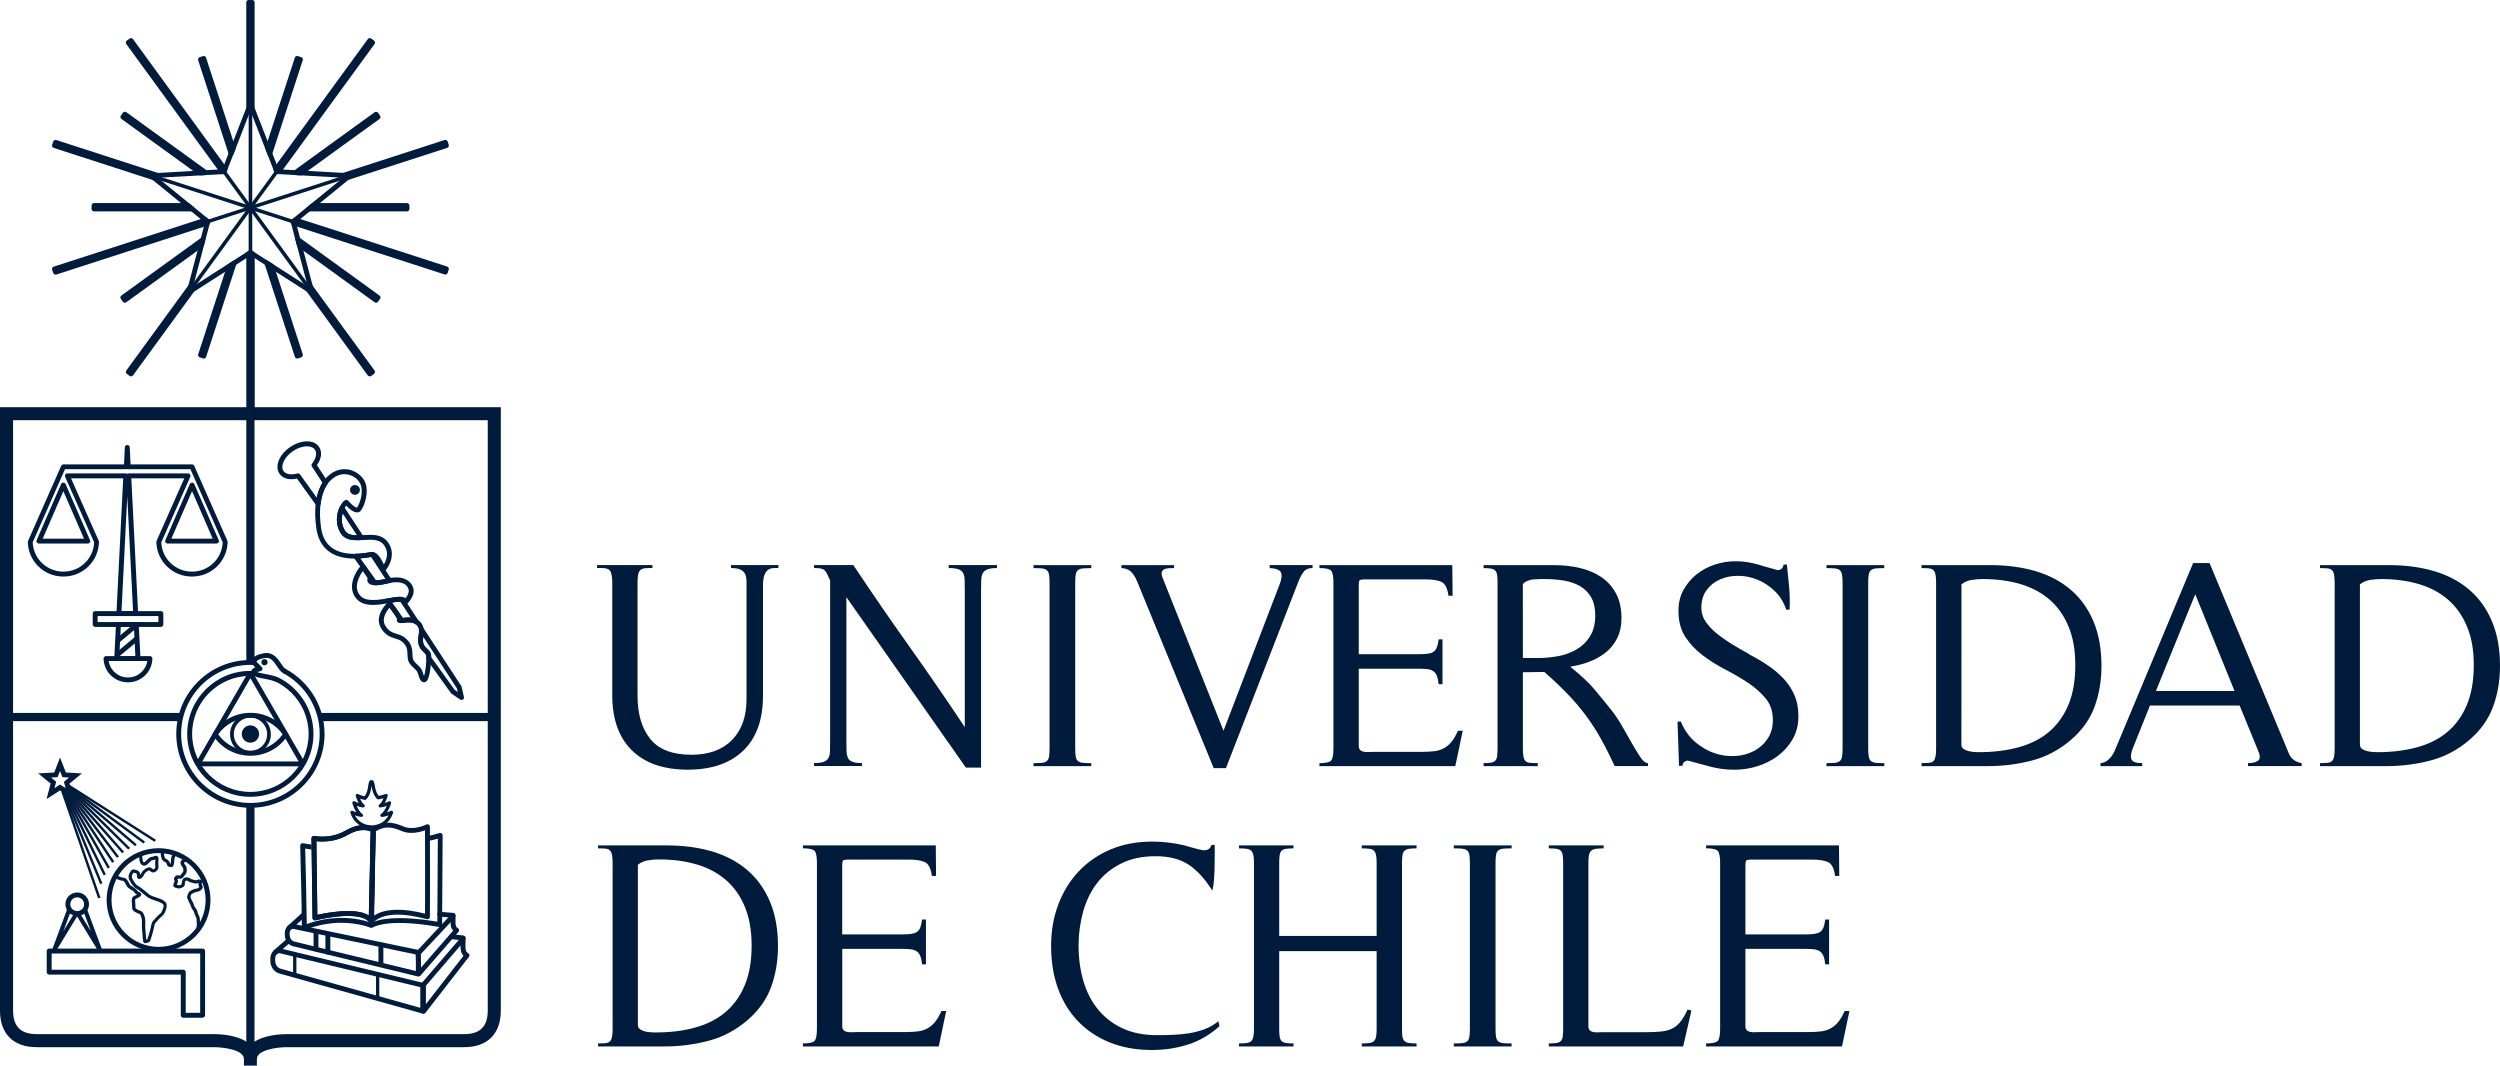 <svg fill="none" height="26" viewBox="0 0 61 26" width="61" xmlns="http://www.w3.org/2000/svg" xmlns:xlink="http://www.w3.org/1999/xlink"><clipPath id="a"><path d="m0 0h61v26h-61z"/></clipPath><g clip-path="url(#a)" fill="#001b3c"><path d="m4.519 7.254.482-1.824-1.465-1.193 1.889-.107.686-1.757.686 1.757 1.89.107-1.465 1.193.482 1.824-1.592-1.02-1.591 1.02zm1.591-1.162 1.398.895-.423-1.602 1.287-1.048-1.659-.093-.603-1.544-.602 1.544-1.659.093 1.287 1.048-.423 1.602z"/><path d="m5.688 3.622-.716-2.196-.08.025.747 2.294z"/><path d="m5.64 3.804h-.002c-.025-.001-.048-.017-.056-.041l-.747-2.293c-.01-.031.007-.065.038-.075l.08-.026c.015-.005.031-.004.046.004.014.007.025.019.029.035l.716 2.196c.004.013.004.027-.001.04l-.048.123c-.01.023-.031.038-.056.038z"/><path d="m2.295 5.099h2.395l-.103-.084h-2.292z"/><path d="m4.689 5.158h-2.395c-.033 0-.06-.027-.06-.06v-.083c0-.033.026-.06.06-.06h2.293c.014 0 .027.005.038.014l.102.083c.02.016.027.043.019.066-.009.024-.031.04-.056.04z"/><path d="m5.467 4.187.021-.055-2.291-3.143-.067.05 2.296 3.15z"/><path d="m5.426 4.249c-.019 0-.037-.009-.048-.025l-2.297-3.15c-.009-.013-.013-.029-.011-.044.003-.016.011-.03.024-.039l.068-.049c.026-.02.065-.014.084.013l2.29 3.142c.012.017.015.038.008.057l-.022.055c-.008.022-.029.037-.052.038l-.04.003z"/><path d="m6.112 2.536.043.107v-2.583h-.084v2.583z"/><path d="m6.154 2.703c-.016 0-.031-.007-.043-.017-.013.013-.033.02-.053.016-.028-.005-.049-.03-.049-.059v-2.584c0-.033.027-.06.06-.06h.084c.033 0 .059.027.059.06v2.583c0 .029-.02.053-.049.059-.004.001-.008.002-.011.002z"/><path d="m7.339 4.219 1.886-1.365-.049-.068-1.969 1.425z"/><path d="m7.338 4.28h-.003l-.132-.008c-.026-.002-.047-.018-.054-.042-.007-.024.002-.051.022-.065l1.969-1.426c.013-.009.029-.013.045-.011.016.003.029.011.039.024l.049.068c.019.027.013.064-.014.083l-1.886 1.366c-.01.007-.022.012-.035.012z"/><path d="m8.529 4.287-.061.05 2.424-.785-.026-.079-2.489.806z"/><path d="m8.468 4.397c-.021 0-.042-.012-.053-.031-.004-.008-.007-.017-.007-.026l-.034-.002c-.029-.002-.052-.024-.056-.052-.004-.028.014-.056.041-.064l2.489-.806c.015-.005.031-.004.046.004s.024.02.029.034l.026.079c.01.031-.007.065-.038.075l-2.424.785c-.006.002-.012.003-.018.003z"/><path d="m5.016 4.212-1.969-1.425-.049.068 1.886 1.365z"/><path d="m4.884 4.28c-.013 0-.025-.005-.035-.012l-1.886-1.366c-.027-.019-.032-.057-.013-.083l.049-.068c.01-.013.023-.021.039-.024.016-.003.032.002.045.011l1.97 1.426c.02.015.029.041.022.065-.007.024-.029.041-.054.042l-.132.008h-.004.001z"/><path d="m6.583 3.745.748-2.294-.08-.025-.716 2.196z"/><path d="m6.583 3.804c-.025 0-.047-.015-.055-.038l-.049-.123c-.005-.013-.006-.027-.001-.04l.716-2.196c.01-.031.044-.049.075-.038l.08.026c.015.005.028.015.034.029.007.014.009.031.004.045l-.747 2.294c-.008.024-.03.04-.055.041h-.002z"/><path d="m6.756 4.187.04.002 2.297-3.15-.068-.05-2.29 3.143z"/><path d="m6.795 4.249h-.004l-.04-.003c-.024-.002-.044-.016-.053-.038l-.021-.055c-.008-.019-.005-.04.007-.057l2.29-3.142c.019-.027.057-.033.084-.013l.068.049c.013.009.021.023.024.039.003.016-.002.032-.01.044l-2.297 3.15c-.012.016-.029.025-.049.025z"/><path d="m9.93 5.015h-2.292l-.102.084h2.394z"/><path d="m7.534 5.158c-.025 0-.048-.016-.056-.04-.009-.024-.002-.051.019-.066l.102-.083c.011-.009.024-.014.039-.014h2.292c.016 0 .031.006.042.018.012.011.018.026.018.042v.083c0 .033-.027.06-.06.06z"/><path d="m3.692 4.287.152-.008-2.489-.806-.026.079 2.424.785z"/><path d="m3.753 4.397c-.006 0-.012-.001-.018-.003l-2.424-.785c-.031-.01-.049-.044-.039-.075l.026-.079c.005-.015.016-.027.03-.034.014-.007.03-.008.046-.004l2.488.806c.027.009.045.036.041.064-.004.028-.027.051-.056.052l-.034.002c0 .009-.003.018-.007.026-.011.019-.031.031-.053.031z"/><path d="m6.512 6.42.74 2.269.08-.026-.708-2.172z"/><path d="m7.251 8.748c-.009 0-.019-.002-.027-.006-.014-.008-.025-.02-.029-.035l-.74-2.269c-.008-.024 0-.05.02-.066.02-.015.048-.016.069-.003l.111.071c.012.007.021.018.025.032l.707 2.172c.011.031-.007.064-.038.075l-.08.026c-.006.002-.013.003-.019.003z"/><path d="m6.112 6.163-.042.027v3.864h.084v-3.864z"/><path d="m6.154 10.114h-.084c-.033 0-.06-.027-.06-.06v-3.864c0-.021.011-.039.028-.051l.042-.027c.02-.013.045-.013.065 0l.042.027c.018.011.028.03.028.051v3.864c0 .033-.026.06-.059.06z"/><path d="m7.302 5.971 1.873 1.356.049-.067-1.956-1.417z"/><path d="m9.175 7.387c-.012 0-.025-.004-.035-.012l-1.873-1.356c-.011-.008-.019-.02-.023-.033l-.033-.127c-.007-.025.003-.051.024-.065.021-.014.049-.014.069.001l1.955 1.416c.027.019.033.057.014.083l-.049.068c-.01.013-.023.021-.039.024-.004.001-.006.001-.01.001z"/><path d="m7.154 5.408.009.033 3.704 1.2.026-.079-3.688-1.194z"/><path d="m10.867 6.701c-.006 0-.012-.001-.018-.004l-3.704-1.2c-.019-.006-.034-.022-.04-.041l-.009-.033c-.006-.022.002-.046.02-.061l.051-.041c.016-.013.036-.017.056-.011l3.688 1.194c.032.01.049.043.038.075l-.026.079c-.005.015-.016.028-.029.034-.009.005-.018.007-.027.007z"/><path d="m7.605 7.121-.078-.051 1.496 2.053.068-.049-1.521-2.087z"/><path d="m9.023 9.184c-.018 0-.036-.009-.049-.024l-1.496-2.053c-.017-.023-.015-.055.005-.076.009-.009.019-.015.031-.018l-.003-.009c-.007-.028.006-.057.032-.069.026-.013.057-.005.074.019l1.522 2.087c.009.013.013.029.01.044-.003.016-.011.03-.024.039l-.068.049c-.011.008-.023.012-.035.012z"/><path d="m5.6 6.491-.708 2.172.08.026.74-2.269z"/><path d="m4.972 8.748c-.006 0-.012-.002-.018-.003l-.08-.026c-.015-.005-.027-.016-.034-.029-.008-.014-.009-.03-.004-.045l.708-2.172c.005-.013.013-.024.025-.032l.111-.071c.021-.014.049-.012.069.003.02.016.028.042.02.066l-.74 2.269c-.008.025-.031.041-.057.041h.001z"/><path d="m4.953 5.843-1.955 1.417.049.067 1.873-1.356z"/><path d="m3.047 7.387c-.004 0-.007 0-.01-.001-.016-.002-.029-.011-.039-.024l-.049-.068c-.019-.027-.014-.064.013-.083l1.956-1.416c.02-.015.048-.015.068-.001.021.014.03.04.024.065l-.033.127c-.004.013-.012.025-.023.033l-1.873 1.356c-.011.008-.023.012-.035.012v.001z"/><path d="m5.068 5.408-.051-.041-3.689 1.194.026.079 3.704-1.2z"/><path d="m1.355 6.701c-.01 0-.019-.003-.027-.007-.014-.007-.025-.019-.03-.034l-.026-.079c-.01-.031.007-.065.039-.075l3.688-1.194c.019-.007.041-.003.056.011l.051.041c.018.015.026.039.02.061l-.009.033c-.005.02-.019.035-.039.041l-3.704 1.2c-.007.002-.013.004-.019.004z"/><path d="m4.617 7.121.035-.133-1.521 2.087.067.049 1.497-2.053z"/><path d="m3.197 9.184c-.012 0-.025-.004-.034-.012l-.068-.049c-.013-.009-.021-.023-.024-.039-.003-.015.002-.031.011-.044l1.522-2.087c.017-.023.048-.031.074-.019.026.012.039.041.032.069l-.003.009c.012.003.022.008.031.018.02.021.022.053.005.076l-1.497 2.053c-.012.016-.03.024-.049.024z"/><path d="m6.134 2.547h-.048v3.617h.048z"/><path d="m6.155 6.183h-.088v-3.656h.088zm-.048-.039h.008v-3.577h-.008z"/><path d="m3.704 4.266-.015.046 3.451 1.118.015-.046z"/><path d="m7.153 5.455-3.489-1.13.027-.083 3.489 1.13zm-3.439-1.156 3.413 1.105.003-.008-3.414-1.106z"/><path d="m5.073 5.43-.015-.045 3.451-1.118.015.045z"/><path d="m5.06 5.455-.027-.083 3.489-1.13.026.083zm.023-.058.003.008 3.413-1.105-.003-.008z"/><path d="m7.58 7.128-2.133-2.926.039-.028 2.133 2.926z"/><path d="m7.576 7.156-2.156-2.958.071-.052 2.156 2.958-.071.052zm-2.101-2.949 2.11 2.894.007-.005-2.11-2.894z"/><path d="m4.639 7.128-.039-.028 2.133-2.926.039.028z"/><path d="m4.643 7.156-.071-.052 2.156-2.958.071.052-2.156 2.958zm-.015-.06.006.005 2.109-2.894-.007-.005-2.109 2.894z"/><path d="m6.271 26h-.319v-.159c0-.237-.539-.29-.728-.29h-4.329c-.568 0-.895-.325-.895-.892v-14.724h6.11v.318h-5.791v14.406c0 .386.188.574.575.574h4.329c.324 0 .685.072.887.256.202-.183.563-.256.887-.256h4.329c.387 0 .575-.188.575-.574v-14.406h-5.792v-.318h6.111v14.724c0 .567-.327.892-.895.892h-4.329c-.189 0-.728.053-.728.29v.159z"/><path d="m7.763 12.354c-.019 0-.038-.009-.049-.025l-.467-.651c-.046.01-.09.015-.134.015-.13 0-.234-.047-.293-.134-.124-.181-.01-.467.26-.651.131-.089.276-.139.41-.139s.234.047.294.134c.081.119.062.288-.051.447l.258.394c.013.02.013.046 0 .066-.06.086-.138.241-.167.489-.003.025-.021.045-.045.051-.005.001-.01.002-.015.002zm-.491-.803c.019 0 .038.009.049.025l.407.567c.036-.165.091-.284.141-.364l-.259-.396c-.014-.022-.013-.05.003-.07.099-.125.128-.259.071-.341-.036-.052-.105-.082-.195-.082-.107 0-.233.043-.342.118-.208.141-.312.364-.229.485.036.053.105.081.194.081.045 0 .093-.007.142-.021.006-.002.011-.002.016-.002z"/><path d="m8.716 13.18c-.137 0-.308-.019-.403-.174-.17-.275-.06-.556-.023-.636.01-.02.029-.033.05-.034.023-.002.043.009.054.027l.472.722c.012.018.013.041.003.06-.009.019-.029.031-.05.032-.035.002-.069.003-.103.003zm-.355-.651c-.027.105-.04.262.055.415.051.082.136.117.294.118l-.348-.533z"/><path d="m8.739 11.953c0 .044-.035.08-.08.08-.044 0-.08-.035-.08-.08 0-.044.035-.079.08-.079.044 0 .08.035.08.079z"/><path d="m8.661 12.073c-.066 0-.12-.053-.12-.119 0-.066.053-.119.12-.119s.12.053.12.119c0 .066-.054.119-.12.119zm0-.159c-.022 0-.04.018-.04.039 0 .022.018.041.04.041s.04-.018.04-.041c0-.023-.018-.039-.04-.039z"/><path d="m4.437 17.396h-4.273v.199h4.225c.012-.068.028-.134.048-.199z"/><path d="m7.783 17.396c.02.065.036.131.048.199h4.275v-.199z"/><path d="m6.11 16.163c.034 0 .067.002.1.003v-6.057h-.2v6.057c.033-.002.066-.003.099-.003z"/><path d="m6.109 19.651c-.033 0-.066-.001-.099-.003v6.015h.2v-6.015c-.033.002-.066.003-.1.003z"/><path d="m7.39 18.698h-2.558l-.052-.09 1.279-2.208h.103l1.28 2.208zm-2.455-.119h2.351l-1.176-2.03z"/><path d="m6.751 16.636c-.009 0-.018-.002-.026-.006-.057-.027-.309-.077-.389-.091-.045-.008-.153-.035-.195-.113-.013-.025-.013-.053 0-.078.015-.029.049-.049.087-.063-.031-.031-.058-.06-.067-.073-.017-.026-.029-.071-.008-.119.032-.075.127-.126.288-.154.222-.039.335.131.418.254.037.055.075.112.107.127.03.014.043.05.028.079-.014.029-.05.042-.08.028-.062-.03-.107-.097-.155-.168-.093-.139-.164-.228-.298-.204-.157.027-.191.069-.198.081-.005.007-.003.011-.003.012.008.01.072.076.127.128.016.016.022.04.014.062-.007.022-.026.037-.049.04-.026.004-.056.01-.079.017.021.012.05.021.082.027.004 0 .333.06.42.102.029.014.042.05.028.08-.01.021-.031.033-.054.033h.001z"/><path d="m6.792 16.532-.042.044c-.072-.035-.363-.089-.405-.097-.043-.008-.125-.03-.152-.082-.005-.009-.004-.016 0-.024-.028-.002-.057-.003-.085-.003-.85 0-1.54.689-1.54 1.536s.691 1.536 1.54 1.536 1.541-.689 1.541-1.536c0-.602-.349-1.124-.857-1.375h.001zm-.683 2.791c-.783 0-1.421-.636-1.421-1.416s.637-1.416 1.421-1.416c.783 0 1.421.635 1.421 1.416s-.637 1.416-1.421 1.416z"/><path d="m6.828 16.252c.038.054.072.101.113.121l-.042.046c.535.283.901.844.901 1.489 0 .929-.758 1.684-1.69 1.684s-1.69-.755-1.69-1.684.758-1.685 1.69-1.685c.05 0 .1.003.148.007-.022-.023-.042-.043-.047-.052-.007-.01-.016-.038.002-.071-.034-.002-.068-.003-.103-.003-.998 0-1.809.808-1.809 1.803s.812 1.803 1.809 1.803c.998 0 1.809-.809 1.809-1.803 0-.74-.45-1.377-1.092-1.655z"/><path d="m6.491 16.158c0 .02-.016.036-.036.036s-.036-.016-.036-.036.016-.036.036-.036.036.016.036.036z"/><path d="m6.454 16.234c-.042 0-.077-.034-.077-.076 0-.042.034-.076.077-.076.042 0 .077.034.077.076 0 .042-.034.076-.077.076z"/><path d="m6.111 18.411c-.275 0-.498-.222-.498-.496 0-.274.224-.497.498-.497s.498.223.498.497c0 .274-.224.496-.498.496zm0-.901c-.224 0-.406.182-.406.405 0 .223.182.405.406.405s.407-.182.407-.405c0-.223-.183-.405-.407-.405z"/><path d="m4.944 24.832h-.473c-.033 0-.06-.027-.06-.06v-.992h-3.211c-.033 0-.06-.027-.06-.06v-.514c0-.033.027-.06.06-.06h3.744c.033 0 .06.027.06.06v1.565c0 .033-.027.06-.06.06zm-.413-.12h.353v-.991c0-.003 0-.006.001-.008v-.447h-3.625v.395h3.212c.033 0 .06.027.06.06v.991z"/><path d="m3.869 23.223c-.699 0-1.267-.567-1.267-1.264s.569-1.263 1.267-1.263c.699 0 1.267.566 1.267 1.263s-.569 1.264-1.267 1.264zm0-2.408c-.633 0-1.148.513-1.148 1.144s.515 1.145 1.148 1.145c.633 0 1.148-.513 1.148-1.145s-.515-1.144-1.148-1.144z"/><path d="m3.772 20.541-2.114-1.346.032-.051 2.114 1.346z"/><path d="m1.676 19.159-.036.048 1.863 1.377.036-.048z"/><path d="m3.297 20.648-1.672-1.43.039-.045 1.672 1.429z"/><path d="m3.129 20.73-1.521-1.5.042-.042 1.521 1.499z"/><path d="m2.982 20.821-1.391-1.579.045-.039 1.391 1.579z"/><path d="m2.854 20.932-1.28-1.679.048-.036 1.28 1.679z"/><path d="m2.736 21.052-1.179-1.788.05-.033 1.18 1.789z"/><path d="m2.629 21.193-1.088-1.919.052-.029 1.088 1.918z"/><path d="m2.529 21.36-1.004-2.074.054-.026 1.004 2.074z"/><path d="m1.563 19.275-.055.023.936 2.277.055-.023z"/><path d="m2.394 21.922-.902-2.613.057-.02.902 2.613z"/><path d="m1.796 19.497-.33-.212-.33.212.099-.378-.304-.248.392-.022.142-.365.142.365.392.022-.304.248.1.379zm-.551-.525.126.102-.042.156.136-.087.136.087-.042-.156.126-.102-.162-.01-.058-.151-.059.151-.162.01z"/><path d="m3.552 23.015c-.027 0-.048-.014-.056-.037-.007-.021-.013-.08-.023-.214-.004-.043-.007-.086-.008-.096-.003-.015-.003-.049-.002-.106 0-.045.002-.121-.002-.136-.002-.004-.005-.014-.008-.026-.006-.024-.023-.089-.048-.098-.19-.069-.182-.131-.18-.151.002-.01-.002-.039-.004-.065-.01-.11-.012-.184.032-.212.015-.009.034-.018.054-.028.01-.005.023-.012.035-.018-.026-.014-.057-.031-.066-.064-.008-.011-.062-.045-.092-.064-.036-.024-.059-.039-.073-.053-.007-.007-.012-.016-.023-.038-.047-.095-.068-.112-.077-.114-.05-.004-.192-.04-.223-.105-.011-.021-.01-.045.004-.066.034-.051.195-.276.289-.343.126-.091.317-.179.325-.183.012-.005.025-.005.036.001.011.006.019.017.02.029 0 0 .015.116.02.166.003.026.017.051.039.045.013-.004.041-.033.06-.052.04-.041.079-.079.123-.079h.008c.008 0 .024-.007.036-.012.018-.008.036-.016.056-.016.015 0 .063.007.063.082 0 .036-.002.059-.003.078-.002.029-.003.046.003.091.005.04-.008.078-.035.109-.039.043-.101.062-.136.038-.007-.005-.013-.01-.02-.015-.014-.011-.031-.024-.043-.024-.003 0-.005.001-.009.002-.044.02-.094.059-.108.097-.022.059-.077.111-.119.111-.004 0-.011-.002-.016-.003-.039-.013-.042-.063-.042-.117-.001-.005-.013-.019-.021-.021-.012-.002-.024-.006-.035-.01-.008-.003-.018-.006-.024-.007-.018.021-.051.073-.044.11.009.053.104.191.134.203.059.024.294.218.307.233.015.01.13.056.177.069.1.028.222.08.233.167.012.086-.052.236-.105.275-.038.028-.089.08-.132.132-.011.013-.019.022-.027.03-.02.021-.027.028-.045.122-.025.136-.094.321-.096.33-.004.009-.01.016-.018.021-.013.007-.056.03-.091.03zm-.247-.858c.007.012.046.041.129.07.063.023.085.104.098.153.002.008.004.016.006.02.007.019.008.056.007.164-.001.035-.002.082 0 .092.002.012.004.045.009.102.004.049.011.132.016.174.007-.003.015-.006.023-.01.017-.046.068-.194.088-.302.02-.108.032-.128.065-.162.007-.007.014-.014.023-.025.047-.057.104-.114.147-.145.027-.02.083-.139.075-.202-.004-.026-.06-.068-.176-.102-.026-.007-.185-.063-.211-.089-.021-.02-.24-.199-.281-.215-.068-.027-.173-.197-.184-.264-.013-.079.049-.161.071-.183.009-.009.024-.019.049-.019.019 0 .037.006.053.012.008.003.016.005.023.007.049.008.088.06.088.099v.019c.008-.01.017-.022.022-.037.024-.066.096-.118.151-.142.013-.005.026-.009.041-.009.039 0 .069.023.091.041.005.004.009.006.012.009.009-.001.024-.008.036-.022.009-.01.018-.025.015-.046-.007-.053-.005-.077-.003-.107.002-.018.003-.038.003-.069-.003.001-.005.002-.007.003-.022.01-.05.021-.077.018-.012.002-.047.037-.065.056-.031.032-.062.063-.094.072-.068.02-.132-.033-.141-.114-.003-.026-.008-.072-.013-.108-.065.032-.18.092-.263.151-.069.05-.204.227-.263.315.021.02.101.052.154.056.062.005.104.08.142.158.004.008.007.015.009.019.011.009.036.025.058.039.078.051.115.078.124.11.003.002.022.012.032.017.027.014.067.034.059.076-.007.035-.049.056-.101.081-.016.008-.031.015-.043.022-.009.022-.002.102.002.14.003.033.005.06.004.078z"/><path d="m4.175 21.158c-.058 0-.099-.027-.102-.069-.002-.013-.018-.041-.035-.05-.035-.017-.069-.036-.09-.081-.018-.039-.025-.111-.026-.12-.001-.005 0-.011.002-.016l.022-.069c.006-.017.022-.028.04-.027.007 0 .161.01.3.066.011.004.019.013.023.024.004.011.003.024-.004.033-.021.034-.046.079-.048.091 0 .005-.002.016-.002.031-.008.115-.015.181-.067.185h-.013zm-.024-.083c.003.001.007.003.011.003.007-.029.011-.086.012-.111.001-.019.003-.034.004-.04.003-.018.018-.048.034-.076-.08-.026-.159-.037-.201-.042l-.01.03c.003.027.01.068.019.086.009.02.022.029.052.043.042.021.072.069.078.106h.001z"/><path d="m4.826 22.725c-.006 0-.011-.002-.017-.004-.016-.008-.025-.025-.022-.043.009-.053.018-.118.017-.135-.005-.016-.006-.039-.006-.078 0-.018 0-.037-.002-.051-.001-.012-.015-.039-.024-.059-.014-.027-.026-.051-.028-.072-.004-.028-.018-.057-.044-.088-.024-.029-.036-.065-.047-.097-.007-.022-.014-.044-.024-.056-.021-.026-.031-.058-.039-.083-.004-.01-.008-.022-.01-.025-.046-.046.031-.17.032-.17.016-.02.065-.045.104-.062.002-.001.003-.002.005-.002.07-.02.097-.026.109-.027.008-.005.024-.019.032-.028-.004-.013-.009-.029-.014-.043-.008-.018-.008-.04-.006-.062h-.001c-.009.007-.021.014-.042.016-.036.004-.065-.002-.114-.019-.016-.005-.022-.006-.022-.006-.017.002-.028-.005-.038-.012-.032-.021-.049-.029-.057-.032-.002-.001-.021 0-.037.003h-.003c-.004.006-.009.016-.012.025-.004.031-.009.069-.009.077 0 .055-.11.087-.144.087-.006 0-.012-.001-.017-.002-.089-.02-.108-.033-.116-.056-.01-.03.021-.103.031-.123-.001-.005-.004-.012-.006-.017-.007-.018-.016-.044-.002-.068.013-.021.036-.042.042-.046.007-.006.016-.009.026-.009.008 0 .048 0 .067.004.002 0 .008-.003.015-.005.011-.017.03-.044.042-.057l.003-.003c.012-.012.023-.023.025-.045.002-.024 0-.037-.003-.053-.002-.007-.003-.014-.004-.022-.001-.006-.004-.011-.014-.021-.006-.007-.011-.013-.016-.021-.023-.035-.033-.058-.033-.079 0-.035.017-.064.045-.078.008-.004.037-.027.062-.051.013-.012.032-.014.048-.005.002.002.061.037.128.096.065.057.281.356.34.463.059.108.114.419.062.721-.052.296-.229.501-.236.509-.008.009-.019.014-.03.014h.001zm-.18-.837c.009.013.014.029.02.047.006.02.013.042.026.057.019.023.028.053.038.082.009.026.017.053.031.07.038.043.058.086.062.131.001.007.013.03.02.045.015.03.03.061.033.088.002.016.002.036.002.057 0 .019.001.048.003.056.001.002.003.006.004.013.049-.084.106-.204.13-.345.049-.281 0-.574-.053-.669-.053-.097-.265-.391-.323-.441-.036-.032-.07-.057-.092-.072-.018.016-.042.035-.057.043 0 0-.002.002-.002.007 0 0 .002.008.02.035.003.005.007.009.01.013.012.014.029.033.032.063.001.007.002.013.003.018.003.019.007.039.004.073-.005.051-.033.08-.049.096-.009.008-.027.034-.041.056-.004.006-.009.011-.016.014-.01.005-.05.022-.075.017-.006-.002-.022-.002-.037-.003-.004.004-.006.007-.009.01.001.002.002.005.003.007.007.02.018.051.002.079-.007.011-.015.036-.02.054.011.004.027.008.051.013.016 0 .05-.014.065-.024.002-.024.008-.063.01-.076 0-.002.001-.005.002-.007.01-.027.03-.073.068-.08l.009-.002c.022-.005.054-.008.078 0 .019.006.042.019.074.04.011.001.023.004.042.01.045.015.059.017.079.015.003 0 .005-.001.007-.003.01-.007.023-.015.045-.015.028 0 .054.007.057.008.021.005.033.027.028.047-.005.021-.008.048-.006.056.01.025.018.053.021.068.006.022-.005.039-.015.051 0 .001-.052.062-.09.062-.008.001-.054.013-.093.025-.032.014-.066.032-.074.038-.008.01-.025.054-.027.073z"/><path d="m10.331 24.735c-.007 0-.013-.001-.019-.003-.024-.009-.041-.031-.041-.057l.002-.647c0-.014.005-.028.014-.038l.969-1.128c.017-.019.043-.025.067-.016.024.009.039.032.038.057l-.003.083c-.004.133-.004.137.009.202.01.047.051.066.052.067.017.008.029.022.035.04.005.018 0 .037-.011.051l-1.063 1.368c-.012.015-.029.023-.048.023zm.061-.685v.451l.918-1.181c-.026-.026-.05-.062-.06-.109-.012-.057-.015-.08-.013-.143l-.844.982h-.001z"/><path d="m9.068 22.536c-.006 0-.012-.001-.018-.003-.025-.008-.043-.031-.043-.058l.04-2.225c0-.02.011-.038.027-.049.137-.089.261-.129.391-.129.139 0 .269.046.39.098.054.023.116.034.186.034.188 0 .361-.085.362-.086.018-.009.041-.008.058.003.018.011.028.03.028.051 0 .016.007 1.643 0 2.199 0 .018-.009.036-.023.047-.015.011-.034.015-.052.01-.268-.073-.508-.111-.712-.111-.457 0-.583.188-.585.19-.011.018-.03.028-.05.028h.001zm.099-2.251-.037 2.054c.1-.067.277-.141.572-.141.196 0 .42.032.669.095.004-.527 0-1.701-.001-2.033-.078.028-.2.063-.33.063-.086 0-.164-.015-.233-.044-.149-.063-.248-.088-.343-.088-.094 0-.193.03-.299.094z"/><path d="m9.057 22.529c-.019 0-.038-.009-.049-.025-.071-.102-.249-.155-.515-.155-.373 0-.789.106-.794.107-.018.005-.036.001-.051-.011s-.023-.028-.023-.046l-.025-1.943c0-.018.008-.035.023-.047.014-.012.032-.016.051-.012 0 0 .077.017.193.017.143 0 .358-.026.566-.149.148-.087.295-.132.435-.132.168 0 .268.065.272.067.017.012.027.031.027.051 0 0-.029 1.285-.05 2.219 0 .026-.018.049-.042.057-.006.002-.012.002-.018.002zm-.564-.299c.224 0 .393.036.506.107.018-.822.041-1.843.046-2.05-.033-.014-.094-.034-.178-.034-.119 0-.245.038-.375.115-.232.137-.468.165-.627.165-.058 0-.108-.004-.145-.008l.023 1.797c.14-.031.454-.093.75-.093z"/><path d="m9.057 22.529c-.019 0-.038-.009-.049-.025-.071-.102-.249-.155-.515-.155-.373 0-.789.106-.794.107-.018.005-.036.001-.051-.011s-.023-.028-.023-.046l-.025-1.943c0-.018.008-.035.023-.047.014-.012.032-.016.051-.012 0 0 .077.017.193.017.143 0 .358-.026.566-.149.148-.087.295-.132.435-.132.168 0 .268.065.272.067.017.012.027.031.027.051 0 0-.029 1.285-.05 2.219 0 .026-.018.049-.042.057-.006.002-.012.002-.018.002zm-.564-.299c.224 0 .393.036.506.107.018-.822.041-1.843.046-2.05-.033-.014-.094-.034-.178-.034-.119 0-.245.038-.375.115-.232.137-.468.165-.627.165-.058 0-.108-.004-.145-.008l.023 1.797c.14-.031.454-.093.75-.093z"/><path d="m10.219 23.821c-.007 0-.014-.001-.02-.004-.023-.008-.039-.029-.04-.055l-.016-.5c0-.016.006-.031.016-.043l.853-.912c.017-.018.043-.024.066-.014.023.009.038.031.038.056l-.002.072c-.002.115-.002.117.011.171.008.036.04.051.041.051.018.008.031.023.035.041.004.018 0 .038-.013.052l-.924 1.063c-.012.013-.028.021-.045.021zm.044-.537.011.323.782-.899c-.02-.021-.038-.05-.048-.089-.011-.046-.014-.069-.014-.116l-.732.782z"/><path d="m11.056 22.393h-.005l-.327-.027c-.033-.003-.058-.031-.055-.064.003-.033.031-.057.064-.054l.326.027c.033.003.057.031.055.064-.003.031-.028.055-.059.055z"/><path d="m10.206 23.827c-.005 0-.01 0-.014-.002l-3.038-.736c-.068-.013-.203-.091-.206-.292-.002-.085.02-.152.064-.197.063-.064.147-.057.147-.057.002 0 .005.001.007.002l3.053.636c.028.006.048.03.048.058v.529c0 .018-.01.035-.024.046-.011.009-.024.013-.037.013zm-3.059-1.164c-.009 0-.032.003-.05.021-.021.022-.031.06-.03.112.003.15.101.175.113.178l2.967.719.001-.404z"/><path d="m7.062 22.694c-.016 0-.032-.006-.045-.02-.022-.024-.02-.062.005-.084l.344-.311c.024-.022.062-.02.085.005.022.024.02.062-.005.084l-.345.311c-.011.01-.026.015-.04.015z"/><path d="m7.711 23.218c-.033 0-.06-.027-.06-.06v-.417c0-.033.027-.06.06-.06s.059.027.059.06v.417c0 .033-.026.06-.059.06z"/><path d="m7.999 23.291c-.033 0-.059-.027-.059-.06v-.406c0-.033.026-.06.059-.06s.061.027.061.06v.406c0 .033-.027.06-.061.06z"/><path d="m9.294 23.591c-.033 0-.06-.027-.06-.06v-.437c0-.033.026-.06.06-.06s.06.027.06.06v.437c0 .033-.027.06-.06.06z"/><path d="m10.315 24.73c-.006 0-.011-.001-.016-.002l-3.479-.974c-.08-.018-.226-.109-.226-.334 0-.207.122-.28.226-.28h.014c.003.001.006.001.009.002l3.486.841c.027.006.046.031.046.058v.63c0 .019-.009.036-.023.048-.011.008-.023.012-.036.012zm-3.496-1.472c-.042 0-.106.023-.106.161 0 .181.121.214.134.218l3.408.954v-.505l-3.436-.829z"/><path d="m6.722 23.291c-.016 0-.033-.007-.045-.021-.022-.025-.02-.063.006-.084l.312-.272c.025-.021.063-.019.085.006.022.025.019.062-.006.084l-.313.271c-.011.01-.025.015-.04.015z"/><path d="m11.3 22.944h-.006l-.275-.027c-.033-.004-.057-.032-.054-.065.003-.033.032-.057.065-.054l.275.027c.033.004.057.032.053.065-.003.031-.029.054-.059.054z"/><path d="m7.192 23.824c-.022 0-.04-.018-.04-.04v-.472c0-.022.018-.04.04-.04.022 0 .04.018.04.04v.472c0 .022-.018.04-.04.04z"/><path d="m9.215 24.391c-.022 0-.04-.018-.04-.04v-.551c0-.022.018-.04.04-.04.022 0 .04.018.04.04v.551c0 .022-.017.04-.04.04z"/><path d="m9.07 20.218c-.246 0-.455-.156-.52-.387-.004-.016.001-.032.013-.042.012-.01.029-.012.044-.004 0 0 .039.02.092.037-.047-.068-.081-.152-.101-.223-.005-.015 0-.032.013-.042.012-.01.029-.012.044-.004 0 0 .042.022.098.041-.033-.055-.058-.118-.073-.173-.004-.016.001-.032.013-.042.013-.01.03-.011.044-.005.001 0 .083.044.155.057.066-.076.082-.181.093-.259.011-.072.02-.139.081-.139.056 0 .066.06.078.128.013.077.03.18.098.258.077-.012.164-.046.165-.046.014-.004.029-.002.041.008.011.01.016.026.012.04-.016.055-.041.119-.074.174.056-.019.098-.041.099-.041.014-.008.031-.006.044.004.012.01.017.026.013.042-.019.068-.054.154-.102.224.054-.019.093-.039.093-.039.014-.008.031-.006.044.004.013.01.018.026.014.042-.065.231-.274.387-.52.387zm-.41-.323c.076.149.231.244.41.244.178 0 .333-.095.41-.243-.044.016-.098.032-.156.038-.018.002-.035-.009-.042-.026-.007-.017 0-.036.015-.046.056-.038.105-.118.138-.198-.043.016-.098.033-.154.039-.017.002-.035-.008-.041-.025-.007-.017 0-.036.014-.046.041-.028.077-.09.103-.154-.038.011-.084.023-.126.027-.012.001-.024-.003-.032-.012-.097-.097-.119-.228-.133-.314 0 0 0 .005-.002.008-.013.088-.031.222-.128.319-.008.009-.02.013-.032.012-.038-.005-.08-.017-.116-.03.025.06.06.116.097.143.015.011.021.029.014.046-.007.017-.024.028-.042.025-.055-.005-.11-.022-.153-.038.033.08.081.159.137.197.015.01.021.029.015.046-.006.017-.024.028-.042.026-.056-.006-.111-.022-.154-.037v-.001z"/><path d="m2.884 15.68c-.017 0-.034-.007-.046-.021-.021-.025-.018-.063.008-.084l.455-.381c.026-.021.064-.018.084.008.021.025.018.063-.007.084l-.456.381c-.011.01-.025.014-.039.014z"/><path d="m2.866 16.033c-.017 0-.034-.007-.046-.021-.021-.025-.017-.063.008-.084l.464-.386c.025-.021.062-.018.084.008.021.025.018.063-.008.084l-.464.386c-.012.01-.025.014-.039.014z"/><path d="m3.123 16.649c-.325 0-.587-.255-.596-.578 0-.016.006-.032.017-.043.011-.012.027-.018.043-.018h1.072c.016 0 .032.006.043.018.012.011.018.027.017.043-.009.324-.271.578-.596.578zm-.471-.52c.036.229.232.401.471.401s.435-.172.471-.401z"/><path d="m3.925 15.297h-1.603c-.033 0-.06-.027-.06-.06v-.266c0-.033.027-.06.06-.06h1.603c.033 0 .06.027.06.06v.266c0 .033-.027.06-.06.06zm-1.543-.119h1.483v-.146h-1.483z"/><path d="m3.367 16.128h-.519c-.017 0-.032-.007-.044-.018-.011-.012-.017-.028-.016-.044l.042-.831c.002-.031.028-.057.06-.057h.435c.031 0 .058.025.06.057l.042.822c0 .005.001.009.001.013 0 .033-.026.06-.059.06zm-.456-.119h.392l-.036-.713h-.32z"/><path d="m3.311 15.031h-.409c-.016 0-.032-.007-.044-.018-.011-.012-.017-.028-.017-.043l.165-3.298h-1.272l.676 1.527c.004.008.006.017.006.026-.014.473-.395.843-.869.843-.474 0-.856-.37-.869-.843 0-.009.002-.018.006-.026l.809-1.832c.01-.022.031-.035.055-.035h1.478l.02-.418c.002-.031.028-.056.06-.056.031 0 .058.025.059.056l.021.418h1.5c.023 0 .045.014.054.035l.809 1.832c.004.008.005.017.005.026-.013.473-.395.843-.87.843s-.856-.37-.869-.843c0-.009.002-.018.005-.026l.676-1.527h-1.292l.166 3.288c.001.004.001.008.001.013 0 .032-.027.06-.06.06zm-.346-.119h.282l-.142-2.806zm.97-1.679c.018.402.345.715.749.715s.732-.313.75-.715l-.787-1.784h-1.517c-.009 0-.017-.002-.024-.005-.008.003-.016.005-.024.005h-1.496l-.788 1.784c.018.402.345.715.75.715.405 0 .731-.313.75-.715l-.708-1.598c-.008-.018-.006-.039.005-.057.011-.017.029-.027.05-.027h1.426c.013 0 .025.004.035.011.01-.007.022-.011.035-.011h1.447c.02 0 .039.011.05.027.011.017.013.038.005.057l-.707 1.598z"/><path d="m2.143 13.263h-1.192c-.02 0-.039-.011-.051-.027-.011-.017-.013-.038-.005-.057l.595-1.367c.01-.022.031-.036.055-.036.024 0 .045.014.055.036l.592 1.359c.006.009.01.021.01.032 0 .033-.027.06-.06.06h.001zm-1.101-.119h1.008l-.504-1.159-.504 1.159z"/><path d="m5.282 13.263h-1.192c-.02 0-.039-.011-.05-.027-.012-.017-.013-.038-.005-.057l.596-1.367c.009-.022.031-.036.055-.036.024 0 .045.014.055.036l.592 1.359c.006.009.01.021.01.032 0 .033-.027.06-.06.06zm-1.101-.119h1.009l-.504-1.159z"/><path d="m9.35 13.954c-.004 0-.008 0-.012-.002-.021-.004-.037-.019-.044-.038-.056-.156-.156-.328-.212-.328-.006.001-.018.003-.035.005-.071.013-.221.039-.393.039-.541 0-.864-.253-.934-.73-.137-.945.247-1.258.297-1.294.112-.103.246-.158.388-.158.25 0 .483.176.53.401.057.273-.091.609-.169.643-.016.007-.034.011-.053.011-.096 0-.204-.099-.267-.165-.026.034-.063.099-.086.184-.029.106-.043.265.053.421.051.083.139.118.301.118.048 0 .097-.003.151-.005.053-.004.107-.006.161-.006.138 0 .311.018.425.161.222.279.059.595-.057.723-.012.013-.028.02-.045.02zm-.268-.487c.126 0 .227.177.284.305.064-.107.14-.301-.008-.486-.065-.081-.164-.116-.332-.116-.051 0-.103.003-.155.006-.052.003-.105.006-.157.006-.137 0-.308-.019-.403-.174-.137-.222-.092-.448-.053-.562.034-.101.103-.22.172-.245.024-.01.051-.002.068.018.077.093.171.167.213.167.04-.05.151-.294.105-.51-.036-.172-.217-.306-.413-.306-.113 0-.22.044-.31.129-.002.002-.005.004-.008.006 0 0-.095.068-.173.244-.073.165-.145.461-.077.937.061.417.335.628.816.628.162 0 .305-.025.373-.037.021-.004.036-.006.044-.007.005-.001.009-.001.012-.001z"/><path d="m9.102 14.76c-.175 0-.303-.043-.389-.134-.264-.275-.051-.665.098-.832.012-.014.028-.021.047-.02.018.001.034.01.045.024.004.005.083.11.185.269.012.018.013.041.003.06-.006.012-.009.02-.009.023.006.004.026.012.079.012.067 0 .162-.015.268-.041.282-.071.502-.024.608.13.102.146.066.31-.106.486-.016.016-.04.022-.061.015-.022-.007-.038-.026-.041-.048-.003-.015-.028-.023-.075-.023-.065 0-.157.016-.255.033-.125.022-.267.046-.398.046zm-.248-.828c-.087.123-.25.408-.055.611.063.065.162.097.303.097.122 0 .258-.023.378-.044.103-.018.2-.034.275-.034.066 0 .111.015.14.035.113-.141.081-.226.044-.28-.051-.074-.141-.111-.267-.111-.064 0-.136.01-.214.029-.081.021-.199.045-.297.045-.098 0-.154-.023-.183-.07-.013-.022-.024-.057-.008-.106-.047-.071-.088-.13-.117-.172z"/><path d="m9.162 14.28h-.019c-.018-.001-.036-.01-.047-.025l-.465-.649c-.013-.018-.015-.041-.005-.062.01-.02.03-.032.052-.032.152-.003.284-.026.349-.037.02-.004.035-.006.044-.007.002 0 .006-.001.008-.001h.005c.019.002.039.012.05.028l.417.638c.011.017.013.037.005.056s-.024.032-.044.035c-.018.004-.035.007-.054.012-.081.021-.198.045-.296.045h.001zm-.37-.655.384.535c.06-.002.139-.013.228-.035l-.35-.535s-.004.001-.007.001c-.051.009-.143.025-.255.033z"/><path d="m10.349 16.649c-.003 0-.008 0-.011-.001-.077-.011-.101-.09-.122-.16-.014-.046-.03-.098-.057-.128-.017-.02-.038-.038-.06-.059-.068-.062-.145-.131-.152-.263-.001-.017-.002-.033-.003-.049-.007-.149-.011-.222-.127-.327-.049-.043-.105-.061-.171-.082-.114-.035-.244-.075-.352-.258-.179-.304.159-.617.173-.631.012-.011.029-.017.045-.015.016 0 .031.009.042.021.188.231.238.335.25.383.01-.001.02-.002.03-.004.04-.005.088-.011.139-.011.071 0 .13.012.179.036.209.104.201.291.176.422-.034.184.026.241.089.301.047.044.099.094.102.183.004.138-.022.523-.109.612-.023.023-.047.028-.063.028v-.001zm-.844-1.822c-.074.085-.203.27-.106.436.085.143.181.173.284.205.073.022.148.046.216.107.154.138.159.258.167.41 0 .015.002.031.003.048.004.083.052.126.113.182.023.021.047.043.069.068.044.05.064.115.081.172.004.013.009.029.014.044.031-.093.061-.317.056-.486-.001-.039-.021-.06-.064-.101-.071-.067-.169-.161-.124-.408.029-.157-.003-.239-.113-.294-.032-.016-.073-.023-.126-.023-.044 0-.087.005-.124.01-.029.004-.055.007-.077.007-.013 0-.055 0-.079-.033-.009-.012-.02-.036-.008-.07-.016-.044-.097-.163-.182-.271v-.001z"/><path d="m10.161 15.234c-.011 0-.021-.003-.031-.009-.008-.005-.018-.011-.027-.016-.032-.016-.073-.023-.126-.023-.044 0-.087.005-.124.01-.015.002-.028.004-.04.005-.021.002-.042-.008-.055-.024l-.121-.169c-.038-.056-.081-.116-.112-.156l-.113-.157c-.013-.017-.015-.038-.007-.057.008-.019.025-.032.045-.036l.028-.005c.13-.022.252-.043.331-.031.017.002.032.012.042.026l.355.544c.01.011.015.024.015.039 0 .033-.026.06-.06.06h-.001zm-.596-.531.056.078c.03.04.076.102.114.159l.099.138s.003 0 .004-.001c.04-.005.088-.011.139-.011.015 0 .029 0 .044.002l-.253-.387c-.051-.002-.123.008-.202.022z"/><path d="m11.263 17.079c-.012 0-.023-.004-.034-.01l-.211-.143c-.006-.004-.011-.009-.015-.015l-.59-.821c-.008-.01-.011-.023-.011-.035v-.043c-.001-.039-.021-.06-.064-.101-.071-.067-.169-.161-.124-.408.01-.055.013-.1.008-.138-.004-.027.012-.054.038-.063.026-.01.056 0 .071.023l.924 1.414c.004.006.007.013.008.019l.057.248c.005.024-.004.049-.025.063-.01.007-.022.01-.034.01zm-.168-.245.075.051-.021-.089-.82-1.255c-.028.172.03.226.091.284.047.044.099.094.102.183v.028l.572.797z"/><path d="m10.778 20.335c-.015-.012-.035-.015-.053-.009-.093.03-.209.057-.304.077v.122c.078-.016.173-.037.262-.062-.001.413-.01 1.708-.012 2.027-.155-.028-.54-.088-.921-.088-.268 0-.482.031-.638.092-.007.015-.02.027-.036.032-.006.002-.012.002-.018.002-.019 0-.038-.009-.049-.025-.001-.002-.003-.004-.005-.006-.117-.038-.356-.1-.673-.1-.286 0-.571.051-.846.15-.004-.499-.03-1.554-.038-1.842.039.006.093.016.156.025l-.001-.121c-.123-.018-.203-.034-.205-.034-.018-.004-.036.001-.05.013-.014.012-.022.029-.022.047 0 .015.04 1.482.04 1.998 0 .02.01.038.026.05.01.007.022.01.033.01.008 0 .015-.001.022-.004.286-.115.584-.173.883-.173.422 0 .703.118.706.119.017.008.035.007.052-.002.141-.075.363-.113.66-.113.47 0 .963.099.968.099.018.004.035-.001.05-.012.014-.011.022-.028.022-.046s.013-1.858.013-2.18c0-.019-.009-.037-.025-.048z"/><path d="m6.11 18.44c-.368 0-.708-.183-.909-.491l-.021-.032.021-.032c.202-.308.542-.492.909-.492s.708.184.909.492l.021.032-.021.032c-.202.307-.542.491-.909.491zm-.787-.523c.181.254.472.404.787.404s.606-.15.787-.404c-.181-.254-.472-.405-.787-.405s-.605.151-.787.405z"/><path d="m6.322 17.91c0 .117-.095.211-.212.211s-.211-.095-.211-.211.095-.211.211-.211c.117 0 .212.095.212.211z"/><path d="m1.363 23.213-.089-.043.379-1.024.278.133-.568.933zm.346-.93-.162.435.242-.397z"/><path d="m2.4 23.213-.568-.933.278-.133.38 1.024-.09.043zm-.426-.891.242.397-.162-.435-.08.038z"/><path d="m1.884 22.35c-.159 0-.288-.129-.288-.287 0-.159.129-.287.288-.287s.288.129.288.287c0 .158-.129.287-.288.287zm0-.455c-.093 0-.169.075-.169.168s.076.168.169.168.168-.075.168-.168-.076-.168-.168-.168z"/><path d="m18.886 13.861c-.072 0-.128.021-.167.062-.039.041-.065.09-.08.148s-.022.121-.022.188v2.717c0 .585-.161 1.031-.483 1.341-.323.309-.774.463-1.356.463s-1.04-.157-1.359-.471c-.32-.314-.48-.763-.48-1.348v-2.746c0-.107-.012-.192-.036-.258-.024-.065-.099-.098-.225-.098h-.11v-.072h1.352v.072c-.077 0-.139.003-.185.007-.046.005-.083.019-.109.043-.026.024-.045.06-.055.109-.01.049-.015.114-.015.196v2.76c0 .445.103.796.309 1.054.206.259.541.388 1.006.388.426 0 .757-.121.992-.362.235-.241.352-.572.352-.992v-2.869c0-.072-.011-.133-.032-.181s-.059-.085-.113-.112-.131-.04-.233-.04v-.072h1.156v.072h-.109v.001z"/><path d="m24.091 13.893c-.053.022-.091.054-.113.098-.022.043-.034.099-.036.167-.003.068-.004.147-.004.239v4.332h-.371l-2.915-4.159v3.528c0 .091.002.17.004.235.002.065.015.119.036.163.021.043.059.075.113.094.053.02.128.029.226.029v.072h-1.17v-.072c.102 0 .179-.01.233-.029.053-.019.092-.05.117-.09.024-.041.037-.094.04-.16.003-.065.004-.146.004-.242v-3.934c-.029-.063-.053-.115-.072-.156-.019-.041-.041-.072-.065-.094-.024-.022-.054-.036-.091-.043-.036-.008-.091-.011-.164-.011v-.072h.959c.446.671.899 1.331 1.36 1.978.46.647.914 1.306 1.359 1.977v-3.346c0-.097-.002-.179-.004-.247-.003-.068-.014-.123-.036-.166-.022-.043-.061-.075-.117-.095-.056-.019-.134-.029-.236-.029v-.072h1.178v.072c-.102 0-.179.011-.233.033h-.001z"/><path d="m25.217 18.693v-.072c.082 0 .15-.003.2-.007.052-.005.091-.018.12-.04.029-.022.049-.057.058-.105s.014-.116.014-.203v-4.049c0-.087-.005-.155-.014-.203-.01-.049-.029-.083-.058-.105-.029-.022-.069-.035-.12-.04-.05-.004-.118-.007-.2-.007v-.072h1.41v.072c-.083 0-.149.003-.2.007-.051.005-.091.018-.12.04s-.049.057-.058.105-.014.116-.014.203v4.049c0 .087.005.155.014.203s.029.083.058.105c.029.021.069.035.12.04.051.005.118.007.2.007v.072z"/><path d="m31.814 13.948c-.046.058-.086.128-.12.21l-1.781 4.585h-.298l-1.875-4.571c-.039-.092-.086-.165-.142-.221-.056-.056-.134-.085-.236-.09v-.072h1.286v.072c-.049 0-.094.001-.138.004-.044.003-.08.012-.11.029-.029.017-.047.042-.054.076-.008.034.001.079.025.137l1.483 3.723 1.366-3.564c.053-.135.065-.234.036-.297-.029-.063-.121-.099-.276-.109v-.072h1.047v.072c-.097 0-.168.029-.214.087z"/><path d="m35.509 18.693h-3.314v-.072c.15 0 .245-.021.283-.062.038-.041.058-.139.058-.294v-4.049c0-.155-.02-.253-.058-.293-.038-.041-.133-.062-.283-.062v-.072h3.241l.008.746h-.102c-.024-.183-.081-.296-.171-.337-.09-.041-.219-.061-.388-.061h-1.469c-.083 0-.129.008-.142.025-.012.017-.018.064-.018.141v1.659h1.476c.077 0 .145-.004.203-.011.059-.007.106-.023.142-.046.037-.024.064-.061.084-.109.019-.048.034-.114.044-.196h.094v1.094h-.094c-.01-.087-.024-.155-.044-.203-.02-.049-.047-.086-.084-.112-.036-.027-.082-.043-.138-.051-.056-.007-.125-.011-.207-.011h-1.476v1.89c0 .043.013.076.04.098.027.022.058.035.095.04.036.005.075.006.116.004.041-.003.076-.004.105-.004h1.199c.116 0 .216-.006.302-.018.085-.012.161-.037.229-.076.068-.038.128-.09.181-.156.053-.065.104-.154.153-.265h.117l-.182.862z"/><path d="m39.397 18.693c-.117-.256-.233-.487-.349-.692-.117-.206-.243-.397-.378-.577-.136-.178-.284-.35-.444-.514-.16-.164-.341-.336-.545-.514l-.523.007v1.862c0 .082.005.147.014.196.01.049.027.085.051.109.024.024.06.038.11.043.048.005.111.008.189.008v.072h-1.323v-.072c.073 0 .132-.004.178-.012.046-.007.081-.023.105-.046.024-.024.04-.059.047-.105.007-.046.011-.11.011-.193v-4.049c0-.077-.004-.14-.011-.188-.007-.048-.023-.084-.047-.108-.025-.024-.06-.04-.105-.047-.046-.007-.105-.011-.178-.011v-.072h1.737c.213 0 .418.023.614.069s.369.119.52.221c.151.101.27.234.359.398.09.164.135.367.135.608 0 .183-.035.344-.102.481-.068.138-.16.254-.276.348-.116.094-.249.17-.4.228-.15.058-.308.099-.472.123.14.116.255.215.342.297.087.082.164.16.229.235s.129.153.193.232c.062.079.138.173.226.279.097.121.189.257.276.409s.168.295.243.427c.076.133.144.245.207.337.063.091.124.138.181.138v.072h-.814zm-2.239-2.637h.349c.174 0 .345-.015.512-.046.167-.031.318-.087.454-.167.135-.08.244-.187.327-.323.083-.135.124-.304.124-.507 0-.179-.034-.326-.102-.442-.068-.116-.159-.206-.273-.271-.114-.065-.243-.11-.389-.134-.145-.024-.294-.036-.443-.036h-.145c-.049 0-.1.003-.153.007-.053.005-.103.017-.149.036-.047.019-.084.046-.113.079z"/><path d="m41.091 18.595c-.024.022-.036.052-.036.09h-.087l-.036-1.057.014-.022h.066c.087.208.204.374.352.5.148.125.304.216.469.272.165.056.332.078.502.069.169-.009.323-.05.461-.123.138-.073.25-.173.335-.301.085-.128.127-.279.127-.453 0-.208-.056-.382-.171-.522-.114-.14-.256-.267-.425-.381-.169-.113-.355-.222-.556-.326-.201-.104-.386-.219-.556-.348-.17-.128-.312-.277-.425-.449-.114-.172-.171-.385-.171-.641 0-.189.04-.356.12-.503.08-.148.185-.274.316-.381.131-.106.28-.187.448-.242.167-.056.338-.083.512-.083.101 0 .202.008.302.025.099.017.197.04.294.069.01.005.037.014.08.026.044.012.091.025.142.039.051.015.098.028.141.04.044.012.068.018.073.018.082-.01.129-.056.138-.137h.08c.019.179.037.362.055.551.017.188.02.372.011.551h-.08c-.064-.183-.158-.336-.284-.456-.126-.12-.265-.212-.418-.275-.152-.063-.311-.095-.476-.095-.165 0-.307.029-.44.087-.133.058-.242.145-.327.261-.085.116-.128.258-.128.427 0 .13.035.245.105.344.07.099.154.19.251.272.126.102.259.196.4.282.141.087.283.169.429.246l-.051-.021c.16.082.314.171.461.268.148.097.28.206.396.326.116.121.208.257.276.41.068.152.101.327.101.525 0 .208-.046.392-.138.554-.092.162-.212.298-.36.409-.148.112-.314.196-.498.254-.184.058-.371.087-.56.087-.203 0-.397-.024-.581-.072-.184-.049-.374-.099-.567-.152-.034.005-.063.018-.088.04v-.001z"/><path d="m44.566 18.693v-.072c.082 0 .149-.003.2-.007.051-.005.09-.018.12-.04.029-.022.049-.057.058-.105.009-.049.015-.116.015-.203v-4.049c0-.087-.006-.155-.015-.203-.01-.049-.029-.083-.058-.105s-.069-.035-.12-.04c-.051-.004-.118-.007-.2-.007v-.072h1.41v.072c-.083 0-.149.003-.2.007-.05.005-.091.018-.12.04-.029.022-.048.057-.058.105-.01.049-.014.116-.014.203v4.049c0 .087.005.155.014.203.01.049.029.083.058.105.029.021.069.035.12.04.052.005.118.007.2.007v.072z"/><path d="m46.885 18.62c.072 0 .133-.003.181-.007.048-.005.085-.019.109-.043.024-.024.041-.06.051-.109.01-.048.015-.113.015-.196v-4.049c0-.082-.005-.147-.015-.196-.01-.049-.027-.084-.051-.109-.024-.024-.061-.038-.109-.043-.049-.004-.11-.007-.181-.007v-.072h1.686c.402 0 .769.05 1.101.148.332.099.617.25.854.453.238.203.422.459.553.768.131.309.197.674.197 1.094 0 .353-.056.682-.167.989-.112.306-.305.578-.582.815-.281.241-.595.408-.945.5-.349.091-.705.137-1.068.137h-1.628zm.973-.449c0 .043.017.077.052.102.033.024.074.042.124.054.048.012.096.019.145.022.048.003.085.004.11.004.353 0 .676-.04.966-.12.29-.079.538-.205.742-.377.203-.172.36-.391.472-.659.112-.268.168-.59.168-.967 0-.377-.054-.667-.16-.931-.106-.263-.258-.482-.454-.656-.197-.174-.433-.303-.713-.388-.279-.084-.59-.126-.934-.126-.087 0-.177.007-.269.021-.092.015-.174.051-.247.109z"/><path d="m54.851 18.693v-.072c.112 0 .194-.021.247-.062.054-.041.054-.122 0-.243l-.451-1.101h-2.188l-.407 1.014c-.053.125-.07.222-.047.29.022.068.11.102.265.102v.072h-1.018v-.072c.058-.005.107-.022.149-.051.041-.029.077-.063.109-.102.031-.038.058-.082.08-.13.022-.049.042-.097.062-.145l1.861-4.455h.4l1.934 4.643c.053.13.157.21.313.239v.072h-1.31zm-1.287-4.194-.96 2.362h1.919z"/><path d="m56.609 18.62c.073 0 .133-.003.182-.007.048-.005.085-.019.109-.043.024-.024.041-.06.051-.109.009-.048.015-.113.015-.196v-4.049c0-.082-.006-.147-.015-.196-.01-.049-.027-.084-.051-.109-.024-.024-.061-.038-.109-.043-.049-.004-.109-.007-.182-.007v-.072h1.687c.402 0 .769.05 1.101.148.332.099.617.25.854.453.237.203.421.459.552.768.131.309.197.674.197 1.094 0 .353-.056.682-.168.989-.112.306-.305.578-.581.815-.281.241-.596.408-.945.5-.349.091-.705.137-1.069.137h-1.628zm.974-.449c0 .043.017.077.051.102.034.024.075.042.124.054.049.012.097.019.145.022.049.003.085.004.109.004.354 0 .676-.04.967-.12.29-.079.538-.205.741-.377.204-.172.361-.391.472-.659.112-.268.168-.59.168-.967 0-.377-.054-.667-.161-.931-.107-.263-.258-.482-.454-.656-.197-.174-.434-.303-.713-.388-.278-.084-.59-.126-.934-.126-.087 0-.177.007-.269.021-.092.015-.174.051-.247.109v3.912z"/><path d="m14.592 25.46c.072 0 .133-.003.181-.007.049-.005.085-.02.109-.044.024-.024.041-.06.051-.108.01-.049.015-.114.015-.196v-4.05c0-.082-.005-.147-.015-.196-.01-.048-.027-.084-.051-.109s-.06-.039-.109-.043c-.049-.004-.109-.007-.181-.007v-.072h1.686c.402 0 .769.05 1.101.148.332.099.617.25.854.453.237.203.422.459.553.768.131.309.197.673.197 1.094 0 .353-.056.682-.167.989-.112.307-.305.579-.581.815-.281.241-.596.408-.945.5-.349.092-.705.138-1.069.138h-1.628v-.073zm.973-.449c0 .043.017.078.051.101.033.024.074.043.123.055.049.012.097.019.145.021.048.003.085.004.11.004.353 0 .676-.039.966-.119.29-.08.538-.205.741-.377.203-.171.361-.391.472-.659.112-.268.167-.59.167-.967 0-.357-.054-.667-.16-.931-.106-.263-.258-.481-.454-.655-.197-.174-.433-.303-.712-.387-.279-.085-.59-.127-.934-.127-.087 0-.177.007-.269.022-.092.015-.174.051-.247.108v3.912h.001z"/><path d="m22.906 25.533h-3.315v-.073c.15 0 .244-.021.284-.062.038-.041.058-.139.058-.293v-4.05c0-.155-.019-.252-.058-.294-.04-.041-.134-.062-.284-.062v-.072h3.242l.007.746h-.102c-.024-.183-.081-.296-.171-.337-.09-.041-.219-.062-.389-.062h-1.468c-.082 0-.129.008-.142.025-.012.017-.018.064-.018.141v1.659h1.475c.077 0 .145-.004.204-.011.058-.008.105-.023.142-.047.036-.024.064-.06.084-.109.019-.048.033-.113.044-.196h.094v1.094h-.094c-.01-.087-.024-.155-.044-.203-.02-.049-.048-.085-.084-.112-.036-.026-.083-.043-.138-.051-.056-.007-.125-.011-.207-.011h-1.475v1.891c0 .043.013.076.04.098.027.022.059.035.095.04.036.005.075.006.116.004.041-.002.076-.004.105-.004h1.199c.116 0 .217-.006.302-.018s.161-.037.229-.076c.068-.038.128-.09.181-.156.053-.065.104-.153.153-.264h.116l-.181.862z"/><path d="m28.987 25.486c-.278.089-.57.134-.875.134-.388 0-.733-.062-1.036-.185-.303-.123-.561-.296-.774-.518-.213-.222-.376-.489-.488-.8-.112-.312-.167-.655-.167-1.032 0-.377.058-.699.174-1.011.117-.312.282-.582.498-.811.216-.229.475-.408.778-.536.303-.128.64-.192 1.014-.192.257 0 .513.029.771.087.029.01.067.021.113.033s.093.025.142.04c.049.014.094.027.138.036.044.01.08.015.109.015.092 0 .15-.043.175-.13h.08v.268c0 .097-.002.196-.004.297-.003.102-.007.201-.015.297-.007.097-.02.181-.04.254-.17-.275-.358-.484-.566-.626-.209-.142-.48-.214-.814-.214s-.606.059-.843.177c-.237.118-.432.276-.585.474-.153.198-.267.43-.342.695-.074.266-.113.546-.113.84s.039.589.116.854c.078.266.195.496.353.692.158.196.356.35.596.464.24.113.524.17.854.17.117 0 .242-.002.378-.008.136-.005.27-.018.404-.039.133-.022.261-.056.381-.102.122-.046.231-.11.328-.192l.029.123c-.233.208-.488.356-.767.446h-.001z"/><path d="m33.227 25.533v-.073c.077 0 .14-.004.19-.011.048-.007.085-.023.108-.047.024-.024.042-.059.051-.105.01-.046.014-.11.014-.192v-1.898h-2.377v1.898c0 .082.004.146.011.192.007.045.023.081.047.105.024.024.059.039.105.047.046.007.108.011.186.011v.073h-1.33v-.073c.077 0 .141-.004.189-.011.048-.007.085-.023.11-.047.024-.024.041-.059.051-.105.01-.046.015-.11.015-.192v-4.05c0-.082-.005-.146-.015-.192-.01-.045-.027-.081-.051-.105-.025-.024-.061-.04-.11-.047-.049-.007-.112-.011-.189-.011v-.072h1.33v.072c-.078 0-.139.004-.186.011-.046.008-.081.023-.105.047-.024.024-.04.061-.047.109-.008.048-.011.111-.011.188v1.782h2.377v-1.782c0-.082-.005-.146-.014-.192-.01-.045-.027-.081-.051-.105-.024-.024-.06-.04-.108-.047-.049-.007-.112-.011-.19-.011v-.072h1.337v.072c-.078 0-.139.004-.185.011-.046.008-.082.023-.108.047-.027.024-.044.061-.051.109-.007.048-.011.111-.011.188v4.05c0 .082.004.146.011.192.007.045.024.081.051.105.026.024.062.039.108.047.046.007.108.011.185.011v.073z"/><path d="m35.473 25.533v-.073c.083 0 .149-.003.2-.007.051-.005.091-.018.12-.04.029-.021.048-.057.058-.105.01-.049.014-.116.014-.203v-4.05c0-.087-.005-.155-.014-.203-.01-.048-.029-.083-.058-.104-.029-.022-.07-.035-.12-.041-.051-.004-.118-.007-.2-.007v-.072h1.41v.072c-.083 0-.149.003-.2.007-.051.005-.091.018-.12.041-.029.021-.049.057-.058.104-.01.048-.014.116-.014.203v4.05c0 .087.004.155.014.203.01.049.029.083.058.105.029.022.069.035.12.04.051.004.118.007.2.007v.073z"/><path d="m41.069 25.533h-3.278v-.073c.078 0 .139-.004.186-.011.046-.007.081-.023.106-.047.024-.024.04-.059.047-.105.007-.046.011-.11.011-.192v-4.05c0-.077-.004-.14-.011-.188-.007-.049-.023-.084-.047-.109-.025-.024-.06-.04-.106-.047-.046-.007-.108-.011-.186-.011v-.072h1.337v.072c-.077 0-.14.004-.189.011-.049.008-.087.023-.113.047-.026.024-.045.06-.055.105-.01.046-.014.11-.014.192v3.992c0 .043.013.076.04.098.026.022.058.035.094.04.036.005.075.006.117.004.041-.002.076-.004.105-.004h1.061c.131 0 .247-.005.349-.015.101-.01.191-.032.269-.069.077-.036.147-.091.207-.167.06-.074.12-.175.178-.301l.094.022z"/><path d="m44.944 25.533h-3.315v-.073c.15 0 .245-.021.284-.062.038-.041.058-.139.058-.293v-4.05c0-.155-.02-.252-.058-.294-.039-.041-.134-.062-.284-.062v-.072h3.242l.007.746h-.102c-.024-.183-.081-.296-.171-.337-.09-.041-.22-.062-.389-.062h-1.468c-.083 0-.13.008-.142.025-.012.017-.018.064-.018.141v1.659h1.475c.077 0 .145-.004.203-.011.058-.008.105-.023.142-.047.036-.024.064-.06.084-.109.019-.048.034-.113.044-.196h.094v1.094h-.094c-.01-.087-.024-.155-.044-.203-.02-.049-.048-.085-.084-.112-.036-.026-.083-.043-.138-.051-.056-.007-.125-.011-.207-.011h-1.475v1.891c0 .043.013.076.04.098.027.022.058.035.095.04.036.005.075.006.116.004.042-.002.077-.004.106-.004h1.199c.117 0 .217-.006.302-.018.085-.012.161-.037.229-.076.068-.038.128-.09.181-.156.054-.065.105-.153.153-.264h.117l-.181.862z"/></g></svg>